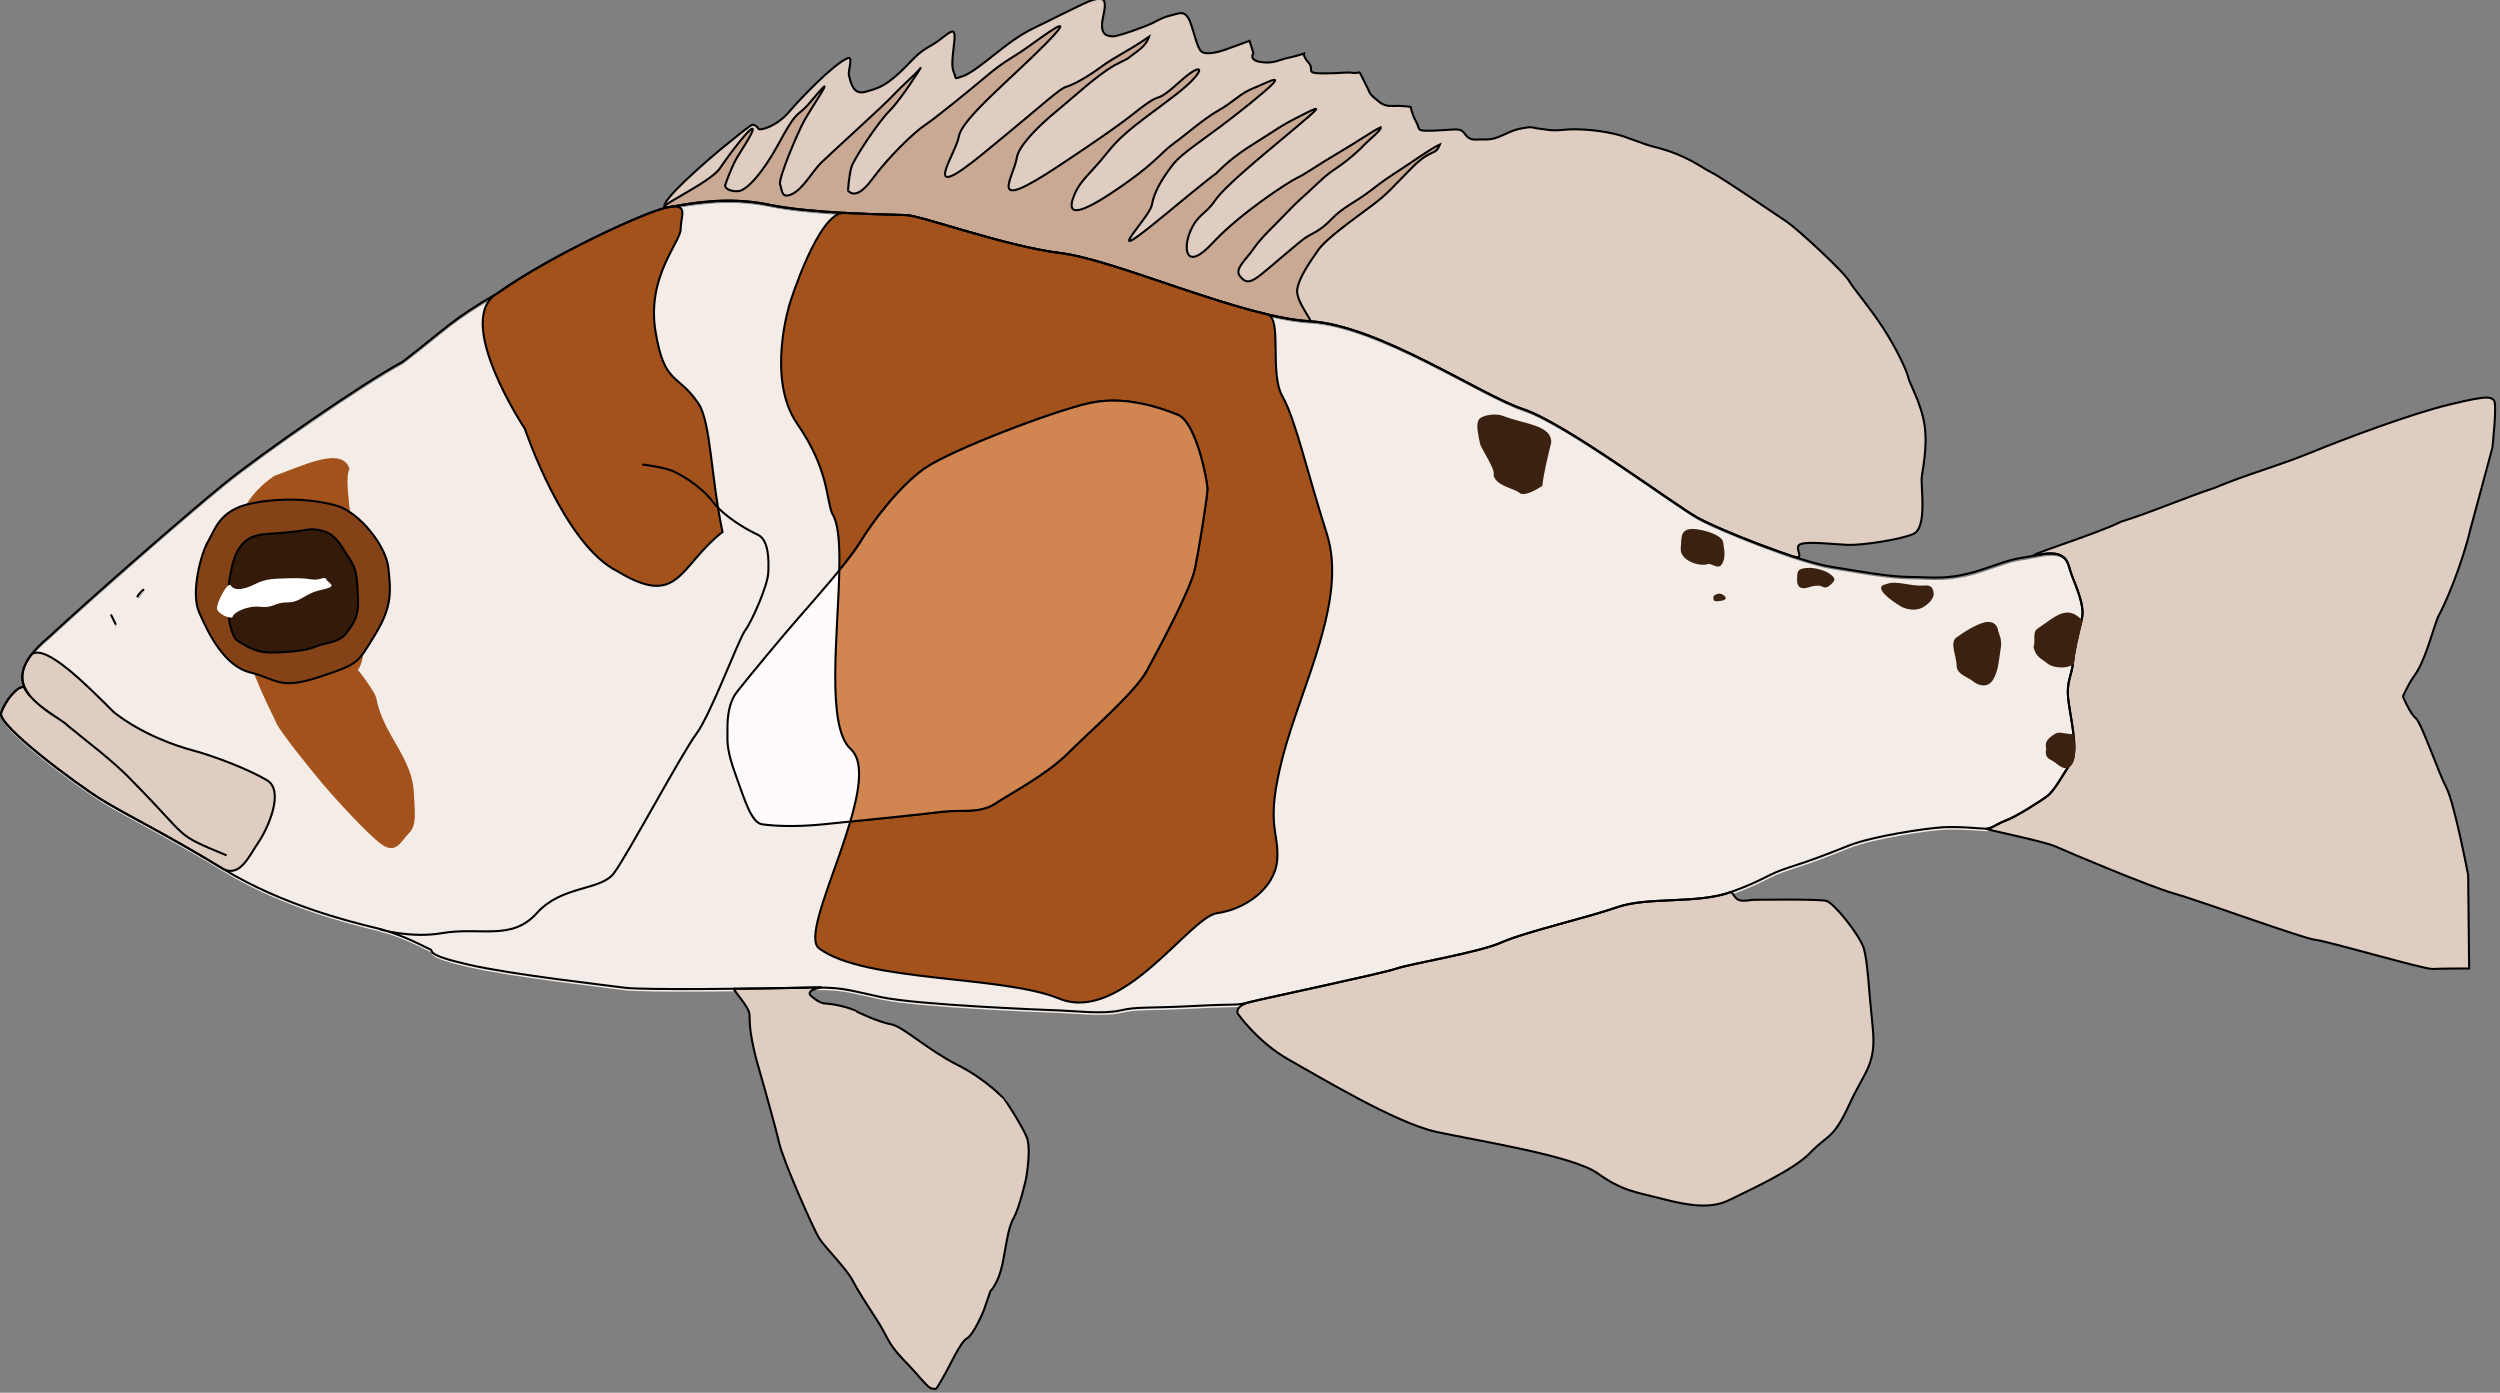 <?xml version="1.0" encoding="UTF-8"?>
<!-- Created by grConvert v0.1-0 -->
<svg xmlns="http://www.w3.org/2000/svg" xmlns:xlink="http://www.w3.org/1999/xlink" width="359pt" height="200pt" viewBox="0 0 359 200" version="1.1">
<rect x="0" y="0" width="359" height="200" fill="#808080" stroke="none"/>
<g id="surface33">
<path style=" stroke:none;fill-rule:nonzero;fill:rgb(95.686%,92.549%,90.196%);fill-opacity:1;" d="M 92.254 67.035 C 92.254 67.035 94.707 67.352 96.09 67.777 C 97.477 68.203 100.672 70.117 102.379 72.352 C 104.082 74.586 107.281 76.395 108.879 77.141 C 110.477 77.883 110.477 80.863 110.371 82.672 C 110.266 84.48 108.027 89.586 107.066 90.863 C 106.109 92.137 102.164 102.883 100.035 105.754 C 97.902 108.625 90.125 123.199 88.203 125.754 C 86.285 128.309 80.746 127.457 77.121 131.496 C 73.5 135.539 69.023 133.414 63.48 134.371 C 59.09 135.129 54.637 133.84 54.637 133.84 M 4.312 100.266 C 2.617 98.207 2.484 95.621 7 91.855 C 13.676 85.684 26.75 74.266 32.148 69.871 C 37.547 65.473 52.043 55.402 57.867 52.281 C 64.121 47.461 64.973 46.184 71.508 42.426 C 79.184 36.965 93.035 30.582 96.02 30.086 C 99.004 29.59 104.402 28.453 110.516 29.73 C 116.621 31.008 127.848 31.148 130.125 31.219 C 132.395 31.289 144.332 35.688 152.359 36.68 C 160.391 37.672 178.293 45.898 188.168 46.465 C 198.043 47.035 212.75 57.105 218.789 59.09 C 224.828 61.074 240.531 72.848 243.867 74.691 C 247.207 76.535 258.574 81.004 262.91 81.715 C 267.242 82.422 271.504 83.203 274.488 83.203 C 277.473 83.203 280.031 83.77 285.148 81.996 C 290.262 80.223 288.984 80.793 292.891 80.012 C 296.801 79.23 297.012 81.004 297.438 82.422 C 297.863 83.84 299.57 87.102 299.07 89.16 C 298.574 91.219 297.934 93.699 297.793 95.473 C 297.652 97.246 296.871 98.164 297.082 100.508 C 297.297 102.848 298.645 108.094 297.578 109.727 C 296.512 111.355 295.164 113.84 294.168 114.621 C 293.176 115.398 289.551 117.668 288.199 118.164 C 286.852 118.664 286.07 119.371 285.359 119.371 C 284.648 119.371 281.594 119.016 279.109 119.16 C 276.621 119.301 269.02 120.434 265.609 121.781 C 262.199 123.129 260.422 123.84 257.082 124.902 C 253.746 125.965 253.602 126.676 248.699 128.449 C 243.797 130.223 236.766 129.086 232.289 130.648 C 227.812 132.207 219.074 134.195 215.734 135.684 C 212.395 137.172 202.73 138.73 200.672 139.441 C 198.613 140.152 181.773 143.695 179.57 144.262 C 177.367 144.832 178.293 144.477 171.473 144.832 C 164.652 145.184 163.375 144.902 160.957 145.469 C 158.543 146.035 154.277 145.539 152.219 145.469 C 150.16 145.398 131.898 144.688 126.57 143.555 C 121.242 142.418 121.098 142.066 115.203 142.207 C 109.305 142.348 92.324 142.562 89.766 142.207 C 87.211 141.852 73.711 140.363 67.246 138.875 C 60.781 137.387 62.484 136.961 61.777 136.676 C 61.066 136.391 57.867 134.547 54.031 133.625 C 50.195 132.703 40.531 130.293 32.148 125.184 C 23.766 120.078 18.152 117.387 14.602 115.188 C 11.047 112.988 -0.461 104.477 0.18 102.707 C 0.816 100.93 2.434 98.93 3.43 99 M 20.711 84.977 C 20 85.473 19.715 86.109 19.715 86.109 M 15.949 88.59 C 16.445 89.586 16.66 90.082 16.66 90.012 "/>
<path style=" stroke:none;fill-rule:nonzero;fill:rgb(64.314%,32.157%,10.98%);fill-opacity:1;" d="M 46.215 112.422 C 44.793 110.719 39.68 104.477 39.539 103.484 C 39.23 102.609 25.27 77.695 39.414 68.328 C 43.422 66.922 49.168 63.965 50.203 67.363 C 48.543 69.414 54.469 92.867 51.363 96.191 C 51.934 96.758 53.891 99.516 54.031 100.223 C 54.172 100.93 54.457 102.633 56.164 105.613 C 57.867 108.59 59.289 110.859 59.43 113.84 C 59.574 116.816 59.855 118.52 58.723 119.652 C 57.582 120.789 56.875 122.773 54.742 121.215 C 52.609 119.652 47.637 114.121 46.215 112.422 Z M 46.215 112.422 "/>
<path style="fill-rule:nonzero;fill:rgb(87.451%,80.392%,75.686%);fill-opacity:1;stroke-width:0.239;stroke-linecap:butt;stroke-linejoin:miter;stroke:rgb(0%,0%,0%);stroke-opacity:1;stroke-miterlimit:4;" d="M 54.441 909.476 C 53.507 908.947 51.234 907.378 50.493 905.874 C 49.699 905.817 48.409 907.412 47.902 908.829 C 47.391 910.239 56.565 917.025 59.399 918.778 C 62.23 920.531 66.704 922.677 73.387 926.747 C 75.312 927.653 76.333 925.165 77.351 923.695 C 78.37 922.225 80.409 917.816 78.37 916.573 C 76.333 915.328 72.142 913.746 69.99 913.179 C 67.838 912.615 63.986 911.258 60.813 908.77 C 57.87 905.83 52.996 900.857 51.377 902.152 C 49.86 904.13 50.163 905.627 51.196 906.882 C 52.187 908.084 53.843 909.059 55.207 910.015 C 55.802 910.579 56.185 910.791 56.848 911.373 C 57.004 911.538 60.878 914.443 62.852 916.573 C 69.713 923.49 67.495 922.565 73.727 925.165 " transform="matrix(1.254,0,0,1.254,-59.908,-1037.32)"/>
<path style="fill-rule:nonzero;fill:rgb(51.765%,25.882%,8.627%);fill-opacity:1;stroke-width:0.239;stroke-linecap:butt;stroke-linejoin:miter;stroke:rgb(0%,0%,0%);stroke-opacity:1;stroke-miterlimit:4;" d="M 70.585 897.35 C 71.603 899.639 73.387 903.457 76.445 904.22 C 79.503 904.983 79.759 906.253 84.346 904.728 C 88.936 903.202 88.68 903.202 90.72 899.895 C 92.757 896.587 92.505 894.806 92.249 892.262 C 91.994 889.718 88.936 885.903 86.385 885.14 C 83.838 884.374 80.014 884.122 76.445 884.885 C 72.877 885.648 72.369 887.937 71.603 889.21 C 70.84 890.481 69.563 895.061 70.585 897.35 Z M 70.585 897.35 " transform="matrix(1.254,0,0,1.254,-59.908,-1037.32)"/>
<path style="fill-rule:nonzero;fill:rgb(20.392%,10.196%,3.137%);fill-opacity:1;stroke-width:0.239;stroke-linecap:butt;stroke-linejoin:miter;stroke:rgb(0%,0%,0%);stroke-opacity:1;stroke-miterlimit:4;" d="M 80.525 888.192 C 77.719 888.447 76.445 888.192 75.172 889.973 C 73.898 891.754 73.163 898.253 74.832 900.489 C 76.022 901.252 77.127 901.931 78.74 901.931 C 80.353 901.931 82.817 901.76 83.922 901.252 C 85.028 900.742 86.557 900.913 87.491 899.639 C 88.425 898.369 88.849 897.69 88.765 895.74 C 88.68 893.788 88.68 892.433 87.83 891.244 C 86.98 890.057 86.385 888.447 84.772 888.021 C 83.159 887.597 83.327 887.937 80.525 888.192 Z M 80.525 888.192 " transform="matrix(1.254,0,0,1.254,-59.908,-1037.32)"/>
<path style=" stroke:none;fill-rule:nonzero;fill:rgb(100%,100%,100%);fill-opacity:1;" d="M 33.109 84.055 C 33.535 84.586 34.066 84.797 35.453 84.371 C 36.84 83.949 37.266 83.203 39.82 83.098 C 42.379 82.988 43.551 82.988 44.723 83.203 C 45.895 83.414 46.641 82.672 46.855 83.203 C 47.07 83.734 48.773 84.16 46.215 84.691 C 43.66 85.223 43.23 86.5 41.312 86.5 C 39.395 86.5 39.289 87.352 37.371 87.137 C 35.453 86.926 33.535 87.988 33.426 88.523 C 33.32 89.055 31.152 88.168 31.152 87.316 C 31.152 86.465 32.684 83.523 33.109 84.055 Z M 33.109 84.055 "/>
<path style="fill-rule:nonzero;fill:rgb(87.451%,80.392%,75.686%);fill-opacity:1;stroke-width:0.239;stroke-linecap:butt;stroke-linejoin:miter;stroke:rgb(0%,0%,0%);stroke-opacity:1;stroke-miterlimit:4;" d="M 173.666 827.072 C 172.925 827.066 171.736 827.701 171.259 827.925 C 170.185 828.433 168.597 829.224 167.466 829.791 C 166.333 830.354 165.427 830.694 163.726 831.88 C 162.026 833.07 159.308 835.499 158.118 835.897 C 156.931 836.293 157.327 836.293 157.044 835.614 C 156.76 834.935 156.76 834.481 157.044 832.052 C 157.327 829.62 156.249 831.373 154.437 832.391 C 152.625 833.409 152.453 833.973 150.756 835.558 C 149.056 837.14 148.15 837.364 146.96 837.704 C 145.771 838.043 145.319 837.364 144.98 835.782 C 144.886 835.346 145.494 833.612 144.868 833.861 C 143.214 834.515 139.25 838.697 138.182 839.968 C 136.709 841.718 134.728 842.228 134.613 841.945 C 134.501 841.662 134.161 841.493 133.934 841.493 C 133.707 841.493 131.555 843.303 130.764 843.926 C 129.97 844.545 121.926 851.331 124.305 850.935 C 126.685 850.54 130.988 849.634 135.862 850.652 C 140.729 851.67 149.679 851.782 151.494 851.838 C 153.304 851.894 162.82 855.401 169.22 856.192 C 175.622 856.983 189.894 863.541 197.766 863.993 C 205.639 864.447 217.363 872.475 222.177 874.057 C 226.992 875.639 239.51 885.025 242.17 886.495 C 244.023 887.519 248.971 889.553 252.972 890.886 C 254.726 891.471 253.103 889.945 253.894 889.55 C 254.688 889.154 257.862 889.55 259.391 889.606 C 260.92 889.662 265.279 889.039 266.867 888.36 C 268.452 887.684 267.77 883.272 267.827 881.973 C 267.858 881.3 268.543 878.566 268.166 875.922 C 267.817 873.453 266.41 871.068 266.298 870.439 C 266.185 869.797 265.011 867.231 263.467 864.843 C 261.885 862.395 259.932 860.128 259.615 859.527 C 258.992 858.34 253.443 853.308 252.424 852.629 C 251.403 851.95 244.776 847.429 243.699 846.921 C 242.624 846.414 240.924 844.941 237.243 844.038 C 235.696 843.655 234.182 842.882 232.544 842.512 C 230.283 842.001 227.998 841.961 227.048 842.057 C 225.407 842.228 225.008 842.057 224.046 841.945 C 223.084 841.833 223.367 841.662 222.121 841.889 C 220.876 842.113 220.365 842.512 219.347 842.907 C 218.325 843.303 217.871 843.131 216.796 843.191 C 215.722 843.247 215.607 842.453 215.155 842.172 C 214.701 841.889 213.794 842.113 211.814 842.172 C 209.83 842.228 210.453 842.057 209.945 841.154 C 209.435 840.248 209.319 839.457 209.319 839.457 C 209.319 839.457 208.472 839.289 207.339 839.345 C 206.205 839.401 205.866 839.005 205.187 838.442 C 204.505 837.875 204.676 837.819 203.938 836.405 C 203.203 834.991 203.714 835.67 202.749 835.558 C 201.79 835.443 201.447 835.614 199.295 835.614 C 197.143 835.614 198.333 835.219 197.651 834.425 C 196.972 833.634 197.087 833.353 197.087 833.353 C 197.087 833.353 196.01 833.693 195.16 833.861 C 194.313 834.032 193.631 834.54 192.158 834.312 C 190.685 834.088 191.311 833.294 191.311 833.294 L 190.856 831.88 C 190.856 831.88 189.044 832.559 188.081 832.899 C 187.116 833.238 186.157 833.409 185.587 833.238 C 185.023 833.07 184.852 832.164 184.229 830.186 C 183.607 828.206 182.928 828.716 181.965 828.944 C 181 829.168 180.661 829.392 179.754 829.847 C 178.848 830.298 175.678 831.429 175.167 831.373 C 174.657 831.317 173.863 831.317 173.978 829.847 C 174.031 829.174 174.579 827.558 174.093 827.187 C 173.984 827.106 173.838 827.072 173.666 827.072 Z M 173.666 827.072 " transform="matrix(1.254,0,0,1.254,-59.908,-1037.32)"/>
<path style="fill-rule:nonzero;fill:rgb(78.824%,65.882%,58.039%);fill-opacity:1;stroke-width:0.239;stroke-linecap:butt;stroke-linejoin:miter;stroke:rgb(0%,0%,0%);stroke-opacity:1;stroke-miterlimit:4;" d="M 196.321 860.377 C 196.493 859.019 197.766 857.238 198.7 855.88 C 199.635 854.526 202.78 852.321 204.816 850.792 C 206.856 849.266 207.196 848.674 209.491 846.382 C 211.783 844.094 212.1 845.149 212.658 843.754 C 211.552 844.262 209.319 845.875 208.13 846.638 C 206.94 847.401 206.177 847.908 204.648 849.098 C 203.119 850.284 201.503 850.963 200.229 852.321 C 198.956 853.676 198.022 853.931 197.256 854.439 C 196.493 854.949 193.519 857.578 192.245 858.596 C 190.968 859.614 190.461 859.698 189.779 858.848 C 189.1 858.001 190.373 857.07 191.311 855.712 C 192.245 854.354 193.519 853.252 195.132 851.555 C 196.748 849.861 196.661 850.113 198.7 848.164 C 200.74 846.214 200.908 846.722 203.627 844.178 C 204.409 843.29 206.015 842.119 205.891 841.78 C 204.773 842.312 203.543 843.247 201.08 844.688 C 198.616 846.13 197.256 847.145 196.321 847.572 C 195.387 847.996 189.779 851.642 186.637 855.033 C 183.494 858.425 183.239 855.628 184.089 853.676 C 184.936 851.726 185.786 851.81 186.892 850.2 C 187.997 848.587 191.818 845.451 195.471 842.396 C 199.124 839.345 199.124 839.261 197.256 840.192 C 195.387 841.126 194.624 841.549 193.092 842.568 C 191.563 843.586 189.61 844.601 187.655 846.467 C 185.702 848.335 189.779 844.688 181.371 851.642 C 172.96 858.596 179.415 852.15 179.67 850.708 C 179.926 849.266 180.689 847.908 181.965 846.214 C 183.239 844.517 185.531 843.415 190.884 839.089 C 196.237 834.764 192.84 836.716 191.311 837.308 C 189.779 837.903 189.1 838.837 187.315 839.852 C 185.531 840.871 183.663 842.568 182.134 843.67 C 180.605 844.773 180.01 846.043 174.996 849.35 C 169.986 852.657 170.154 851.047 170.836 849.437 C 171.515 847.824 172.617 847.145 174.573 844.688 C 176.525 842.228 178.652 840.955 182.389 838.071 C 186.126 835.191 185.702 834.001 182.9 836.545 C 180.094 839.089 180.86 837.819 179.076 839.089 C 177.291 840.363 177.207 840.787 168.88 846.298 C 160.553 851.81 163.867 847.572 164.209 845.28 C 164.39 844.044 166.352 841.904 168.88 839.837 C 170.854 838.224 173.218 835.966 175.339 834.72 C 175.526 834.608 176.668 834.054 176.852 833.948 C 177.995 833.054 178.96 832.584 179.353 831.419 C 176.89 833.113 175.507 833.662 173.894 834.851 C 172.278 836.038 170.749 836.885 169.898 837.14 C 169.051 837.395 167.946 838.582 160.385 844.773 C 152.824 850.963 157.24 844.857 157.582 842.82 C 157.922 840.787 163.698 836.122 167.606 832.136 C 171.515 828.15 167.18 831.373 165.399 832.646 C 163.614 833.917 162.932 834.088 160.808 835.866 C 158.685 837.648 154.948 840.702 153.674 841.549 C 152.397 842.396 149.511 845.196 147.642 847.74 C 145.771 850.284 145.008 849.098 144.924 849.098 C 144.836 849.098 145.008 847.317 145.263 846.382 C 145.518 845.451 148.321 841.21 149.679 839.852 C 151.04 838.498 153.587 834.425 153.163 835.019 C 152.737 835.614 151.124 836.969 150.018 838.158 C 148.916 839.345 142.8 844.857 141.778 845.875 C 140.76 846.893 139.739 848.843 138.465 849.437 C 137.191 850.029 137.36 848.927 137.107 848.335 C 136.852 847.74 139.144 842.312 139.91 840.955 C 140.673 839.6 142.8 836.461 142.034 837.224 C 141.268 837.987 140.505 839.089 139.739 839.768 C 138.976 840.447 138.72 840.363 136.936 843.67 C 135.152 846.977 133.283 849.011 132.349 849.098 C 131.415 849.182 130.733 848.759 130.82 848.419 C 130.904 848.08 131.499 846.554 131.922 845.704 C 132.349 844.857 134.133 842.312 133.962 841.973 C 133.794 841.634 131.415 844.688 130.225 846.467 C 129.036 848.248 121.926 851.331 124.305 850.935 C 126.685 850.54 130.988 849.634 135.862 850.652 C 140.729 851.67 149.679 851.782 151.494 851.838 C 153.304 851.894 162.82 855.401 169.22 856.192 C 175.622 856.983 189.894 863.541 197.766 863.993 C 198.165 864.017 196.153 861.732 196.321 860.377 Z M 196.321 860.377 " transform="matrix(1.254,0,0,1.254,-59.908,-1037.32)"/>
<path style="fill-rule:nonzero;fill:rgb(64.314%,32.157%,10.98%);fill-opacity:1;stroke-width:0.239;stroke-linecap:butt;stroke-linejoin:miter;stroke:rgb(0%,0%,0%);stroke-opacity:1;stroke-miterlimit:4;" d="M 194.624 872.587 C 196.153 875.303 197.343 880.899 199.719 888.36 C 202.098 895.824 196.832 905.662 194.708 913.718 C 192.584 921.774 194.282 922.369 194.029 925.676 C 193.774 928.983 190.289 931.356 187.147 931.779 C 184.002 932.206 176.251 944.519 169.036 941.551 C 162.543 938.883 146.745 939.705 141.564 935.803 C 138.945 933.832 149.262 916.664 145.185 912.974 C 141.193 909.361 145.602 889.718 143.052 885.987 C 142.373 884.206 142.629 880.899 139.06 875.726 C 135.491 870.554 138.21 861.987 138.21 861.987 C 138.21 861.987 141.483 851.421 144.463 851.586 C 147.683 851.764 150.551 851.81 151.494 851.838 C 153.304 851.894 162.82 855.401 169.22 856.192 C 174.448 856.836 184.921 861.33 192.877 863.205 C 194.665 863.622 193.092 869.875 194.624 872.587 Z M 194.624 872.587 " transform="matrix(1.254,0,0,1.254,-59.908,-1037.32)"/>
<path style="fill-rule:nonzero;fill:rgb(64.314%,32.157%,10.98%);fill-opacity:1;stroke-width:0.239;stroke-linecap:butt;stroke-linejoin:miter;stroke:rgb(0%,0%,0%);stroke-opacity:1;stroke-miterlimit:4;" d="M 125.722 853.423 C 125.722 854.949 121.814 858.848 122.832 865.126 C 123.854 871.401 125.383 869.875 127.762 873.434 C 129.176 875.555 129.188 881.92 130.512 888.123 C 125.507 892.044 125.548 896.899 118.519 892.645 C 112.35 889.634 107.882 876.318 107.882 876.318 C 107.882 876.318 99.555 863.768 104.765 860.773 C 110.884 856.419 121.926 851.331 124.305 850.935 C 126.685 850.54 125.722 851.894 125.722 853.423 Z M 125.722 853.423 " transform="matrix(1.254,0,0,1.254,-59.908,-1037.32)"/>
<path style="fill-rule:nonzero;fill:rgb(87.451%,80.392%,75.686%);fill-opacity:1;stroke-width:0.239;stroke-linecap:round;stroke-linejoin:round;stroke:rgb(0%,0%,0%);stroke-opacity:1;stroke-miterlimit:4;" d="M 141.635 940.265 C 141.377 940.265 140.773 940.29 139.599 940.318 C 137.855 940.359 134.896 940.408 131.764 940.44 C 134.896 944.616 132.688 941.732 134.333 948.346 C 134.333 948.346 136.541 956.035 136.992 958.071 C 137.447 960.105 140.959 968.077 141.638 969.095 C 142.317 970.113 144.696 972.486 145.375 973.788 C 146.057 975.087 147.132 976.728 148.265 978.478 C 149.395 980.234 149.395 981.022 151.264 982.946 C 153.135 984.868 154.042 986.226 154.552 986.226 C 155.06 986.226 154.777 986.621 155.683 985.095 C 156.589 983.566 157.722 980.91 158.517 980.458 C 159.311 980.007 160.441 977.235 160.441 977.235 L 161.179 975.087 C 161.179 975.087 162.082 974.184 162.537 972.091 C 162.988 969.998 163.16 967.909 163.838 966.719 C 164.517 965.533 165.255 962.254 165.255 962.254 C 165.255 962.254 165.937 958.747 165.311 957.336 C 164.689 955.923 162.82 953.039 162.764 953.039 C 162.708 953.039 160.84 950.89 157.383 949.137 C 153.926 947.384 151.152 944.728 149.794 944.5 C 148.433 944.276 145.771 943.03 145.771 942.974 C 145.771 942.918 144.073 942.239 142.317 942.127 C 141.523 942.127 140.561 941.165 140.561 941.165 C 140.044 940.43 142.404 940.259 141.635 940.265 Z M 141.635 940.265 " transform="matrix(1.254,0,0,1.254,-59.908,-1037.32)"/>
<path style="fill-rule:nonzero;fill:rgb(87.451%,80.392%,75.686%);fill-opacity:1;stroke-width:0.239;stroke-linecap:round;stroke-linejoin:round;stroke:rgb(0%,0%,0%);stroke-opacity:1;stroke-miterlimit:4;" d="M 246.022 929.35 C 242.114 930.764 236.508 929.858 232.94 931.104 C 229.371 932.346 222.405 933.931 219.742 935.118 C 217.08 936.304 209.375 937.547 207.734 938.113 C 206.093 938.68 192.669 941.505 190.912 941.956 C 189.156 942.411 189.495 943.258 189.495 943.258 C 189.495 943.258 191.762 946.537 195.387 948.573 C 199.012 950.607 207.622 955.811 212.265 956.826 C 216.912 957.844 227.898 959.541 230.729 961.575 C 233.562 963.611 235.148 963.723 238.206 964.514 C 241.264 965.308 243.758 965.648 245.798 964.63 C 247.834 963.611 253.159 961.235 255.084 959.202 C 257.011 957.165 257.69 957.732 259.503 953.774 C 261.315 949.816 262.673 949.137 262.221 944.84 C 261.77 940.545 261.654 937.263 261.2 935.797 C 260.748 934.324 257.802 930.593 256.896 930.369 C 255.99 930.141 248.457 930.253 248.457 930.253 C 246.476 930.593 246.645 930.029 246.022 929.35 Z M 246.022 929.35 " transform="matrix(1.254,0,0,1.254,-59.908,-1037.32)"/>
<path style="fill-rule:nonzero;fill:rgb(99.608%,98.431%,98.039%);fill-opacity:1;stroke-width:0.239;stroke-linecap:round;stroke-linejoin:round;stroke:rgb(0%,0%,0%);stroke-opacity:1;stroke-miterlimit:4;" d="M 175.208 873.082 C 174.361 873.086 173.492 873.167 172.62 873.35 C 168.625 874.2 156.561 878.778 153.587 880.899 C 150.613 883.019 147.555 887.174 146.281 889.294 C 145.008 891.415 141.015 895.909 139.231 897.945 C 137.447 899.979 133.367 904.899 132.178 906.425 C 130.988 907.951 131.075 910.155 131.075 911.174 C 131.075 912.192 130.988 913.123 132.01 915.923 C 133.028 918.722 133.794 921.434 135.068 921.606 C 136.341 921.774 138.636 921.942 142.034 921.606 C 145.431 921.266 153.758 920.416 155.711 920.164 C 157.666 919.909 159.958 920.416 161.743 919.23 C 163.527 918.043 167.606 915.923 170.07 913.462 C 172.533 911.002 177.802 906.425 179.076 904.049 C 180.349 901.676 184.089 894.806 184.597 892.346 C 185.108 889.889 186.042 884.038 186.042 883.188 C 186.042 882.341 184.768 875.555 182.644 874.708 C 180.985 874.045 178.235 873.073 175.208 873.082 Z M 175.208 873.082 " transform="matrix(1.254,0,0,1.254,-59.908,-1037.32)"/>
<path style="fill-rule:nonzero;fill:rgb(87.451%,80.392%,75.686%);fill-opacity:1;stroke-width:0.239;stroke-linecap:round;stroke-linejoin:round;stroke:rgb(0%,0%,0%);stroke-opacity:1;stroke-miterlimit:4;" d="M 332.524 872.737 C 331.886 872.734 330.69 872.945 328.205 873.55 C 323.786 874.624 316.425 877.392 312.404 879.033 C 308.381 880.675 305.208 881.462 301.3 883.103 C 298.017 884.178 294.165 885.872 290.653 886.949 C 288.105 888.304 278.137 891.359 281.251 890.736 C 284.368 890.113 284.537 891.527 284.876 892.657 C 285.215 893.788 286.576 896.388 286.178 898.029 C 285.782 899.67 285.272 901.648 285.159 903.062 C 285.047 904.475 284.425 905.207 284.593 907.076 C 284.764 908.941 285.838 913.123 284.988 914.425 C 284.138 915.723 283.064 917.704 282.27 918.327 C 281.479 918.946 278.589 920.756 277.511 921.151 C 276.437 921.55 275.814 922.113 275.247 922.113 C 274.681 922.113 281.818 923.527 283.179 924.15 C 284.537 924.77 294.053 928.784 296.713 929.519 C 299.375 930.253 311.61 934.719 312.912 934.834 C 314.214 934.946 325.374 938.225 326.337 938.169 C 327.299 938.113 330.525 938.113 330.525 938.113 L 330.413 927.426 C 330.413 927.426 328.828 919.118 327.922 917.42 C 327.016 915.723 325.088 910.015 324.409 909.448 C 323.73 908.885 322.939 906.963 322.939 906.963 C 322.939 906.963 323.447 905.774 324.129 904.759 C 325.487 903.002 326.222 899.726 326.96 897.858 C 328.716 894.582 330.245 889.718 330.64 887.908 C 330.64 887.908 333.188 878.523 333.188 878.467 C 333.188 878.411 333.754 873.434 333.359 873.042 C 333.185 872.868 333.023 872.737 332.524 872.737 Z M 332.524 872.737 " transform="matrix(1.254,0,0,1.254,-59.908,-1037.32)"/>
<path style="fill:none;stroke-width:0.239;stroke-linecap:butt;stroke-linejoin:miter;stroke:rgb(0%,0%,0%);stroke-opacity:1;stroke-miterlimit:4;" d="M 121.303 880.391 C 121.303 880.391 123.259 880.643 124.361 880.983 C 125.467 881.322 128.014 882.848 129.375 884.629 C 130.733 886.411 133.283 887.852 134.557 888.447 C 135.831 889.039 135.831 891.415 135.746 892.857 C 135.662 894.299 133.878 898.369 133.112 899.387 C 132.349 900.402 129.204 908.969 127.507 911.258 C 125.806 913.547 119.606 925.165 118.074 927.202 C 116.545 929.238 112.129 928.559 109.24 931.779 C 106.353 935.002 102.784 933.308 98.365 934.071 C 94.865 934.675 91.315 933.648 91.315 933.648 M 51.196 906.882 C 49.845 905.241 49.739 903.18 53.339 900.178 C 58.661 895.258 69.084 886.155 73.387 882.652 C 77.691 879.146 89.247 871.117 93.89 868.629 C 98.876 864.787 99.555 863.768 104.765 860.773 C 110.884 856.419 121.926 851.331 124.305 850.935 C 126.685 850.54 130.988 849.634 135.862 850.652 C 140.729 851.67 149.679 851.782 151.494 851.838 C 153.304 851.894 162.82 855.401 169.22 856.192 C 175.622 856.983 189.894 863.541 197.766 863.993 C 205.639 864.447 217.363 872.475 222.177 874.057 C 226.992 875.639 239.51 885.025 242.17 886.495 C 244.832 887.965 253.894 891.527 257.351 892.094 C 260.804 892.657 264.202 893.28 266.581 893.28 C 268.96 893.28 271 893.732 275.079 892.318 C 279.156 890.904 278.137 891.359 281.251 890.736 C 284.368 890.113 284.537 891.527 284.876 892.657 C 285.215 893.788 286.576 896.388 286.178 898.029 C 285.782 899.67 285.272 901.648 285.159 903.062 C 285.047 904.475 284.425 905.207 284.593 907.076 C 284.764 908.941 285.838 913.123 284.988 914.425 C 284.138 915.723 283.064 917.704 282.27 918.327 C 281.479 918.946 278.589 920.756 277.511 921.151 C 276.437 921.55 275.814 922.113 275.247 922.113 C 274.681 922.113 272.245 921.83 270.265 921.945 C 268.281 922.057 262.221 922.96 259.503 924.035 C 256.784 925.109 255.367 925.676 252.705 926.523 C 250.045 927.37 249.93 927.937 246.022 929.35 C 242.114 930.764 236.508 929.858 232.94 931.104 C 229.371 932.346 222.405 933.931 219.742 935.118 C 217.08 936.304 209.375 937.547 207.734 938.113 C 206.093 938.68 192.669 941.505 190.912 941.956 C 189.156 942.411 189.894 942.127 184.457 942.411 C 179.02 942.691 178.001 942.467 176.074 942.918 C 174.149 943.37 170.749 942.974 169.107 942.918 C 167.466 942.862 152.908 942.296 148.661 941.392 C 144.413 940.486 144.298 940.206 139.599 940.318 C 134.896 940.43 121.359 940.601 119.32 940.318 C 117.283 940.035 106.521 938.848 101.367 937.662 C 96.213 936.475 97.571 936.136 97.007 935.909 C 96.441 935.681 93.89 934.211 90.832 933.477 C 87.774 932.742 80.07 930.82 73.387 926.747 C 66.704 922.677 62.23 920.531 59.399 918.778 C 56.565 917.025 47.391 910.239 47.902 908.829 C 48.409 907.412 49.699 905.817 50.493 905.874 M 64.269 894.694 C 63.703 895.09 63.475 895.597 63.475 895.597 M 60.473 897.575 C 60.869 898.369 61.04 898.764 61.04 898.708 " transform="matrix(1.254,0,0,1.254,-59.908,-1037.32)"/>
<path style="fill-rule:nonzero;fill:rgb(81.961%,52.157%,31.765%);fill-opacity:1;stroke-width:0.239;stroke-linecap:round;stroke-linejoin:round;stroke:rgb(0%,0%,0%);stroke-opacity:1;stroke-miterlimit:4;" d="M 175.208 873.082 C 174.361 873.086 173.492 873.167 172.62 873.35 C 168.625 874.2 156.561 878.778 153.587 880.899 C 150.613 883.019 147.555 887.174 146.281 889.294 C 145.792 890.107 144.899 891.275 143.887 892.514 C 143.743 899.807 142.355 910.414 145.185 912.974 C 146.711 914.356 146.219 917.632 145.142 921.291 C 149.034 920.896 154.219 920.357 155.711 920.164 C 157.666 919.909 159.961 920.416 161.743 919.23 C 163.527 918.043 167.606 915.923 170.07 913.462 C 172.533 911.002 177.802 906.425 179.076 904.049 C 180.349 901.676 184.089 894.806 184.597 892.346 C 185.108 889.889 186.042 884.038 186.042 883.188 C 186.042 882.341 184.768 875.555 182.644 874.708 C 180.985 874.045 178.235 873.073 175.208 873.082 Z M 175.208 873.082 " transform="matrix(1.254,0,0,1.254,-59.908,-1037.32)"/>
<path style=" stroke:none;fill-rule:nonzero;fill:rgb(23.137%,12.941%,6.275%);fill-opacity:1;" d="M 247.82 85.898 C 247.82 86.234 246.902 86.34 246.52 86.34 C 246.137 86.34 246.043 86.199 246.043 85.863 C 246.043 85.527 246.18 85.43 246.734 85.258 C 247.098 85.145 247.82 85.566 247.82 85.898 Z M 262.77 84.055 C 261.992 84.723 261.707 84.098 261.172 84.098 C 260.172 84.098 260.016 84.305 259.328 84.438 C 258.629 84.574 258.016 84.285 258.059 83.277 C 258.102 82.18 257.91 81.547 259.918 81.547 C 260.711 81.547 262.098 81.934 262.695 82.367 C 263.605 83.027 263.688 83.27 262.77 84.055 Z M 285.488 89.309 C 284.223 89.305 281.891 90.852 280.914 91.559 C 279.938 92.266 280.992 94.371 280.977 95.605 C 280.957 96.844 282.691 97.273 283.355 97.848 C 284.02 98.422 285.484 98.941 286.273 97.492 C 287.059 96.047 287.043 94.535 287.297 93.18 C 287.551 91.824 287.031 90.984 286.957 90.652 C 286.879 90.32 286.754 89.309 285.488 89.309 Z M 270.855 83.883 C 268.777 84.273 271.699 86.32 272.727 86.926 C 273.168 87.316 275.09 88.062 276.461 86.996 C 277.152 86.562 277.754 85.742 277.68 85.188 C 277.586 84.523 277.402 83.98 276.312 84.074 C 274.324 84.254 272.359 83.273 270.855 83.883 Z M 215.805 59.711 C 214.797 59.312 212.871 59.594 212.395 60.211 C 211.895 60.855 212.266 62.355 212.504 63.594 C 212.676 64.496 214.809 67.391 214.477 68.238 C 214.773 69.77 217.441 70.125 218.203 70.781 C 218.77 71.27 220.223 70.602 221.488 69.758 C 221.645 67.992 222.27 65.566 222.758 63.547 C 222.816 61.004 218.965 60.957 215.805 59.711 Z M 242.449 76.023 C 241.312 76.359 241.484 77.18 241.355 78.75 C 241.227 80.316 243.5 81.27 244.996 81.078 C 245.75 80.629 246.641 81.957 247.254 81.02 C 247.867 80.082 247.602 78.934 247.426 77.809 C 247.25 76.684 243.586 75.691 242.449 76.023 Z M 292.566 90.289 C 291.82 90.828 292.348 92.023 292.016 92.871 C 292.309 94.402 293.266 94.633 294.027 95.293 C 294.594 95.781 296.535 96.215 297.801 95.367 C 297.961 93.602 298.582 91.18 299.07 89.16 C 296.824 86.625 295.047 88.652 292.566 90.289 Z M 294.664 105.668 C 293.23 106.727 294.02 107.344 293.781 107.797 C 293.695 108.949 294.395 108.992 294.973 109.398 C 295.551 109.809 296.723 111.039 297.578 109.727 C 298.105 108.918 298.043 107.23 297.816 105.441 C 295.711 105.352 295.801 104.836 294.664 105.668 Z M 294.664 105.668 "/>
</g>
</svg>
